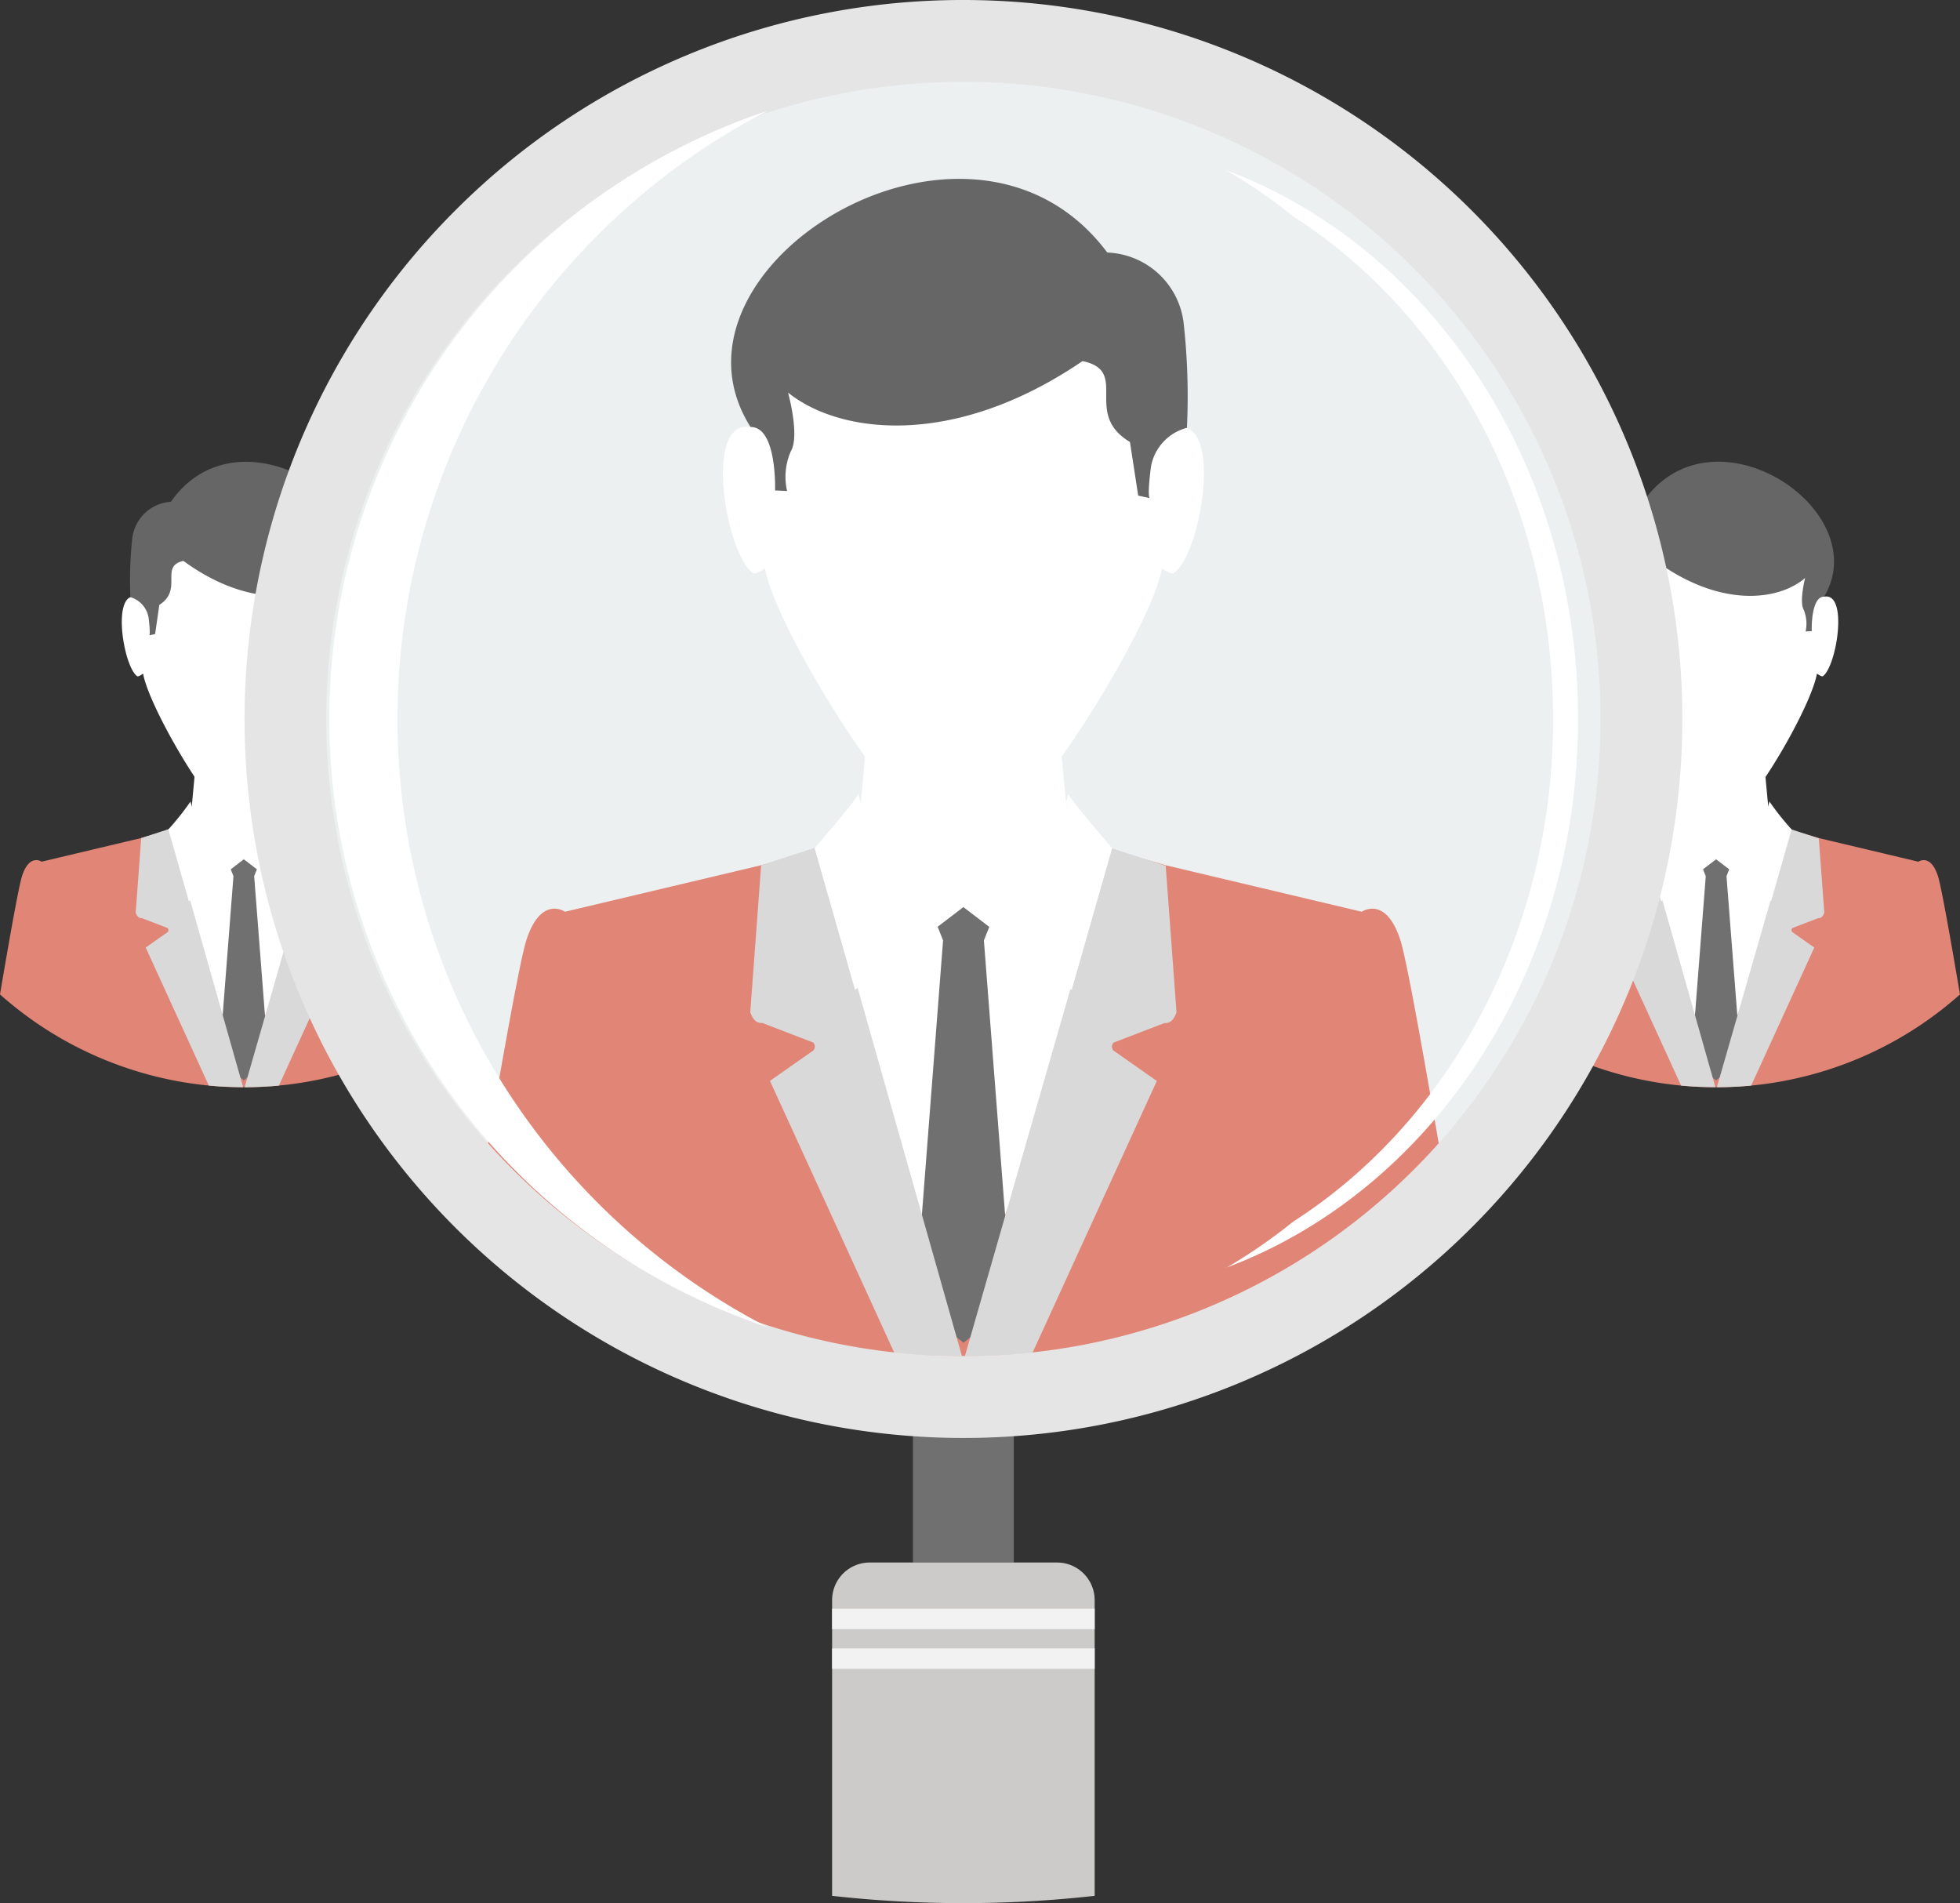 <svg xmlns="http://www.w3.org/2000/svg" viewBox="0 0 123.015 119.431">
    <rect x="0" y="0" width="123.015" height="119.431" fill="#333333" stroke="none"/>
    <defs>
        <style>
            .cls-1{fill:#ecf0f1}.cls-2{fill:#e18577}.cls-3{fill:#fff}.cls-4{fill:#707070}.cls-5{fill:#d9d9d9}.cls-6{fill:#666}.cls-7{fill:#e6e5e5}.cls-8{fill:#cccbca}.cls-9{fill:#f2f2f2}
        </style>
    </defs>
    <g id="удобство" transform="translate(-9.27 -19.542)">
        <circle id="Ellipse_1005" data-name="Ellipse 1005" class="cls-1" cx="42.554" cy="42.554" r="42.554" transform="translate(27.181 22.107)"/>
        <path id="Path_6670" data-name="Path 6670" class="cls-2" d="M175.538 281.677l-5.969 1.728-12.3 2.917s-1.5-1.05-2.416 1.76c-.413 1.267-1.578 7.829-2.733 14.654a45.353 45.353 0 0 0 60.307 0c-1.154-6.823-2.319-13.387-2.733-14.654-.914-2.81-2.416-1.76-2.416-1.76l-12.3-2.917-5.969-1.728-6.736.3-6.736-.3z" transform="translate(-112.54 -209.563)"/>
        <path id="Path_6671" data-name="Path 6671" class="cls-3" d="M222.205 243.478h11.215l.909 9.671 1.613 1.325 3.4 2.216-11.531 27.873-11.528-27.873 3.4-2.216 1.614-1.323.908-9.671z" transform="translate(-158.078 -182.453)"/>
        <path id="Path_6673" data-name="Path 6673" class="cls-4" d="M246.481 296.759l.8 2.006-1.766 22.857 3.047 2.387 3.047-2.387-1.766-22.857.8-2.006-2.076-.084z" transform="translate(-178.821 -220.208)"/>
        <path id="Path_6674" data-name="Path 6674" class="cls-5" d="M214.154 283.639l-3.546 1.158-.681 9.207s.188.756.751.688l3.2 1.231a.381.381 0 0 1 .023.485l-2.739 1.92 7.808 17.072q2.1.2 4.244.207l-9.057-31.965zm13.482 31.761l7.806-17.067-2.739-1.92a.379.379 0 0 1 .023-.485l3.2-1.231c.563.069.751-.688.751-.688L236 284.83l-3.436-1.116-9.169 31.892c1.431 0 2.845-.074 4.243-.207z" transform="translate(-153.567 -210.956)"/>
        <path id="Path_6675" data-name="Path 6675" class="cls-3" d="M232.154 160.075c0 .838.32 1.66.3 2.465 3-.532 1.554 7.99-.146 9.163-.135.092-.468-.114-.748-.286-.59 3.135-5.623 11.511-8.823 15.037-.889.979-6.325.963-7.2.038-3.277-3.445-8.3-11.921-8.9-15.073-.28.172-.613.378-.748.286-1.7-1.172-3.151-9.7-.146-9.163-.024-.8.3-1.625.3-2.465.166-6.618 6.447-9.922 13.06-9.95 6.613.028 12.893 3.332 13.06 9.95z" transform="translate(-149.359 -116.199)"/>
        <path id="Path_6676" data-name="Path 6676" class="cls-6" d="M229.4 143.865a5.018 5.018 0 0 1 4.781 4.355 41.688 41.688 0 0 1 .215 6.645 3.074 3.074 0 0 0-2.258 2.447c-.252 1.963-.073 1.963-.073 1.963l-.727-.156-.518-3.365c-3-1.8.023-4.454-2.978-5.076-8.1 5.515-15.256 4.571-18.48 1.977 0 0 .752 2.714.173 3.682a4 4 0 0 0-.235 2.492l-.754-.035s.137-4-1.537-3.98c-6.358-10.024 13.77-22.476 22.389-10.948z" transform="translate(-150.631 -108.475)"/>
        <g id="Group_1811" data-name="Group 1811" transform="translate(60.397 69.315)">
            <path id="Path_6677" data-name="Path 6677" class="cls-3" d="M226.579 272.037c.236.017-2.745 3.457-2.745 3.457l2.537 8.888 6.8-5.193c-3.74-1.879-5.971-4.311-6.592-7.152z" transform="translate(-223.834 -272.037)"/>
            <path id="Path_6678" data-name="Path 6678" class="cls-3" d="M262.594 272.037c-.236.017 2.743 3.457 2.743 3.457l-2.537 8.888-6.8-5.193c3.741-1.879 5.973-4.311 6.594-7.152z" transform="translate(-246.663 -272.037)"/>
        </g>
        <path id="Path_6679" data-name="Path 6679" class="cls-2" d="M59.591 278.73l-3.03.877-6.243 1.482s-.762-.534-1.227.893c-.209.644-.8 3.974-1.386 7.437a23.044 23.044 0 0 0 23.746 4.227 42.279 42.279 0 0 1-5.323-14.9l-3.119.139-3.419-.153z" transform="translate(-38.435 -207.472)"/>
        <path id="Path_6680" data-name="Path 6680" class="cls-3" d="M83.274 259.344h5.465a42.541 42.541 0 0 0 1.6 10.661l-4.22 10.195-5.853-14.15 1.727-1.125.819-.672.46-4.909z" transform="translate(-61.544 -193.713)"/>
        <path id="Path_6682" data-name="Path 6682" class="cls-4" d="M95.6 286.384l.4 1.016-.9 11.6 1.546 1.211L98.2 299l-.9-11.6.4-1.018-1.054-.043-1.054.043z" transform="translate(-72.078 -212.873)"/>
        <path id="Path_6683" data-name="Path 6683" class="cls-5" d="M79.194 279.727l-1.8.587-.346 4.673s.1.385.381.35l1.624.625a.194.194 0 0 1 .012.247l-1.39.974 3.962 8.663q1.064.1 2.153.1l-4.6-16.224zm6.842 16.119l3.372-7.372a42.273 42.273 0 0 1-1.768-5.59l-3.756 13.066c.727 0 1.444-.038 2.153-.1z" transform="translate(-59.261 -208.179)"/>
        <path id="Path_6684" data-name="Path 6684" class="cls-3" d="M75.073 211.722c0 .456-.162.9-.15 1.339-1.525-.29-.788 4.346.075 4.984.069.051.237-.062.379-.156.3 1.7 2.853 6.261 4.478 8.179.452.532 3.21.523 3.656.02a14.36 14.36 0 0 0 .992-1.283q-.191-2.011-.194-4.072a42.511 42.511 0 0 1 2.024-13 7.731 7.731 0 0 0-4.631-1.429c-3.356.015-6.544 1.813-6.629 5.413z" transform="translate(-57.126 -156.073)"/>
        <path id="Path_6685" data-name="Path 6685" class="cls-6" d="M78.381 202.913a2.6 2.6 0 0 0-2.427 2.368 24.447 24.447 0 0 0-.109 3.615 1.613 1.613 0 0 1 1.146 1.33c.127 1.069.036 1.069.036 1.069l.369-.084.263-1.83c1.523-.976-.011-2.423 1.512-2.761 2.737 2 5.259 2.436 7.124 2.092a42.374 42.374 0 0 1 1.73-6.43c-2.715-2.269-7.137-2.958-9.643.634z" transform="translate(-58.39 -151.879)"/>
        <g id="Group_1812" data-name="Group 1812" transform="translate(19.836 69.837)">
            <path id="Path_6686" data-name="Path 6686" class="cls-3" d="M85.5 273.835a16.862 16.862 0 0 1-1.393 1.754l1.287 4.51 3.451-2.636c-1.9-.953-3.032-2.188-3.347-3.63z" transform="translate(-84.106 -273.834)"/>
            <path id="Path_6687" data-name="Path 6687" class="cls-3" d="M104.254 280.958l-.373 1.307-3.453-2.636a6.4 6.4 0 0 0 3.038-2.746q.3 2.072.786 4.075z" transform="translate(-95.69 -275.998)"/>
        </g>
        <path id="Path_6688" data-name="Path 6688" class="cls-2" d="M390.631 278.73l-1.873.543a42.267 42.267 0 0 1-4.814 13.639 23.031 23.031 0 0 0 25.41-3.492c-.586-3.463-1.177-6.794-1.386-7.437-.464-1.426-1.227-.893-1.227-.893l-6.243-1.482-3.029-.877-3.419.153-3.419-.153z" transform="translate(-277.07 -207.472)"/>
        <path id="Path_6689" data-name="Path 6689" class="cls-3" d="M402.379 259.343h5.69l.461 4.907.819.672 1.727 1.125-5.853 14.147-5.533-13.373c.075-.37.143-.743.209-1.117l1.2-.78.819-.672.46-4.909z" transform="translate(-288.245 -193.712)"/>
        <path id="Path_6691" data-name="Path 6691" class="cls-4" d="M413.928 286.384l.4 1.018-.9 11.6 1.546 1.211L416.53 299l-.9-11.6.4-1.018-1.054-.043-1.054.043z" transform="translate(-298 -212.873)"/>
        <path id="Path_6692" data-name="Path 6692" class="cls-5" d="M398.09 279.727l-.643.209a42.292 42.292 0 0 1-1.268 5.379.269.269 0 0 0 .146.022l1.624.625a.193.193 0 0 1 .012.247l-1.39.974 3.962 8.663q1.064.1 2.153.1l-4.6-16.224zm6.842 16.119l3.962-8.663-1.39-.974a.193.193 0 0 1 .012-.247l1.624-.625c.286.035.381-.35.381-.35l-.345-4.658-1.744-.566-4.653 16.186c.727 0 1.444-.038 2.153-.1z" transform="translate(-285.753 -208.179)"/>
        <path id="Path_6693" data-name="Path 6693" class="cls-3" d="M398.994 221.676a28.948 28.948 0 0 0 2.859 4.393c.452.532 3.21.523 3.656.02 1.664-1.873 4.215-6.484 4.516-8.2.142.092.311.205.379.156.863-.637 1.6-5.274.075-4.984.012-.437-.15-.884-.15-1.339-.085-3.6-3.271-5.4-6.629-5.413-2.624.012-5.146 1.113-6.161 3.314a42.572 42.572 0 0 1 1.468 11.11c0 .315-.006.629-.012.943z" transform="translate(-286.719 -156.073)"/>
        <path id="Path_6694" data-name="Path 6694" class="cls-6" d="M398.131 202.906a2.55 2.55 0 0 0-1.978 1.121 42.5 42.5 0 0 1 1.266 5.338c1.507-.976-.017-2.418 1.5-2.755 4.113 3 7.743 2.486 9.38 1.076 0 0-.382 1.476-.087 2a2.324 2.324 0 0 1 .118 1.356l.382-.019s-.07-2.173.78-2.164c3.227-5.452-6.989-12.224-11.363-5.955z" transform="translate(-285.734 -151.873)"/>
        <g id="Group_1813" data-name="Group 1813" transform="translate(112.241 69.837)">
            <path id="Path_6695" data-name="Path 6695" class="cls-3" d="M403.823 273.835a16.87 16.87 0 0 1-1.393 1.754l1.287 4.51 3.451-2.636c-1.9-.953-3.032-2.188-3.347-3.63z" transform="translate(-402.43 -273.834)"/>
            <path id="Path_6696" data-name="Path 6696" class="cls-3" d="M422.1 273.835a16.865 16.865 0 0 0 1.393 1.754l-1.287 4.51-3.453-2.636c1.9-.953 3.032-2.188 3.347-3.63z" transform="translate(-414.018 -273.834)"/>
        </g>
        <path id="Path_6697" data-name="Path 6697" class="cls-4" d="M251.431 409.9v8.265H245.1V409.9c1.046.075 2.1.115 3.164.115s2.122-.042 3.167-.115z" transform="translate(-178.532 -300.564)"/>
        <path id="Path_6698" data-name="Path 6698" class="cls-7" d="M145.688 100.573a45.12 45.12 0 1 1-31.9 13.215 44.982 44.982 0 0 1 31.9-13.215zm28.275 16.845a39.987 39.987 0 1 0 11.712 28.275 39.869 39.869 0 0 0-11.713-28.275z" transform="translate(-75.953 -81.031)"/>
        <path id="Path_6699" data-name="Path 6699" class="cls-8" d="M229.971 438.365h11.771a2.36 2.36 0 0 1 2.353 2.353v18.565a74.467 74.467 0 0 1-16.479 0v-18.565a2.36 2.36 0 0 1 2.353-2.353z" transform="translate(-166.121 -320.767)"/>
        <path id="Path_6700" data-name="Path 6700" class="cls-9" d="M227.622 448.347H244.1v1.282h-16.478zm0 2.49H244.1v1.282h-16.478z" transform="translate(-166.125 -327.851)"/>
        <g id="Group_1814" data-name="Group 1814" transform="translate(29.938 26.497)">
            <path id="Path_6701" data-name="Path 6701" class="cls-3" d="M146.412 200.86a40.23 40.23 0 0 1 0-76.329 42.968 42.968 0 0 0 0 76.329z" transform="translate(-118.905 -124.531)"/>
            <path id="Path_6702" data-name="Path 6702" class="cls-3" d="M312.824 206.245c12.831-4.8 22.083-18.4 22.083-34.436s-9.252-29.636-22.083-34.436a33.949 33.949 0 0 1 4.206 2.9c9.742 6.247 16.311 18.03 16.311 31.539s-6.57 25.295-16.314 31.541a34.124 34.124 0 0 1-4.2 2.9z" transform="translate(-256.532 -133.645)"/>
        </g>
    </g>
</svg>
